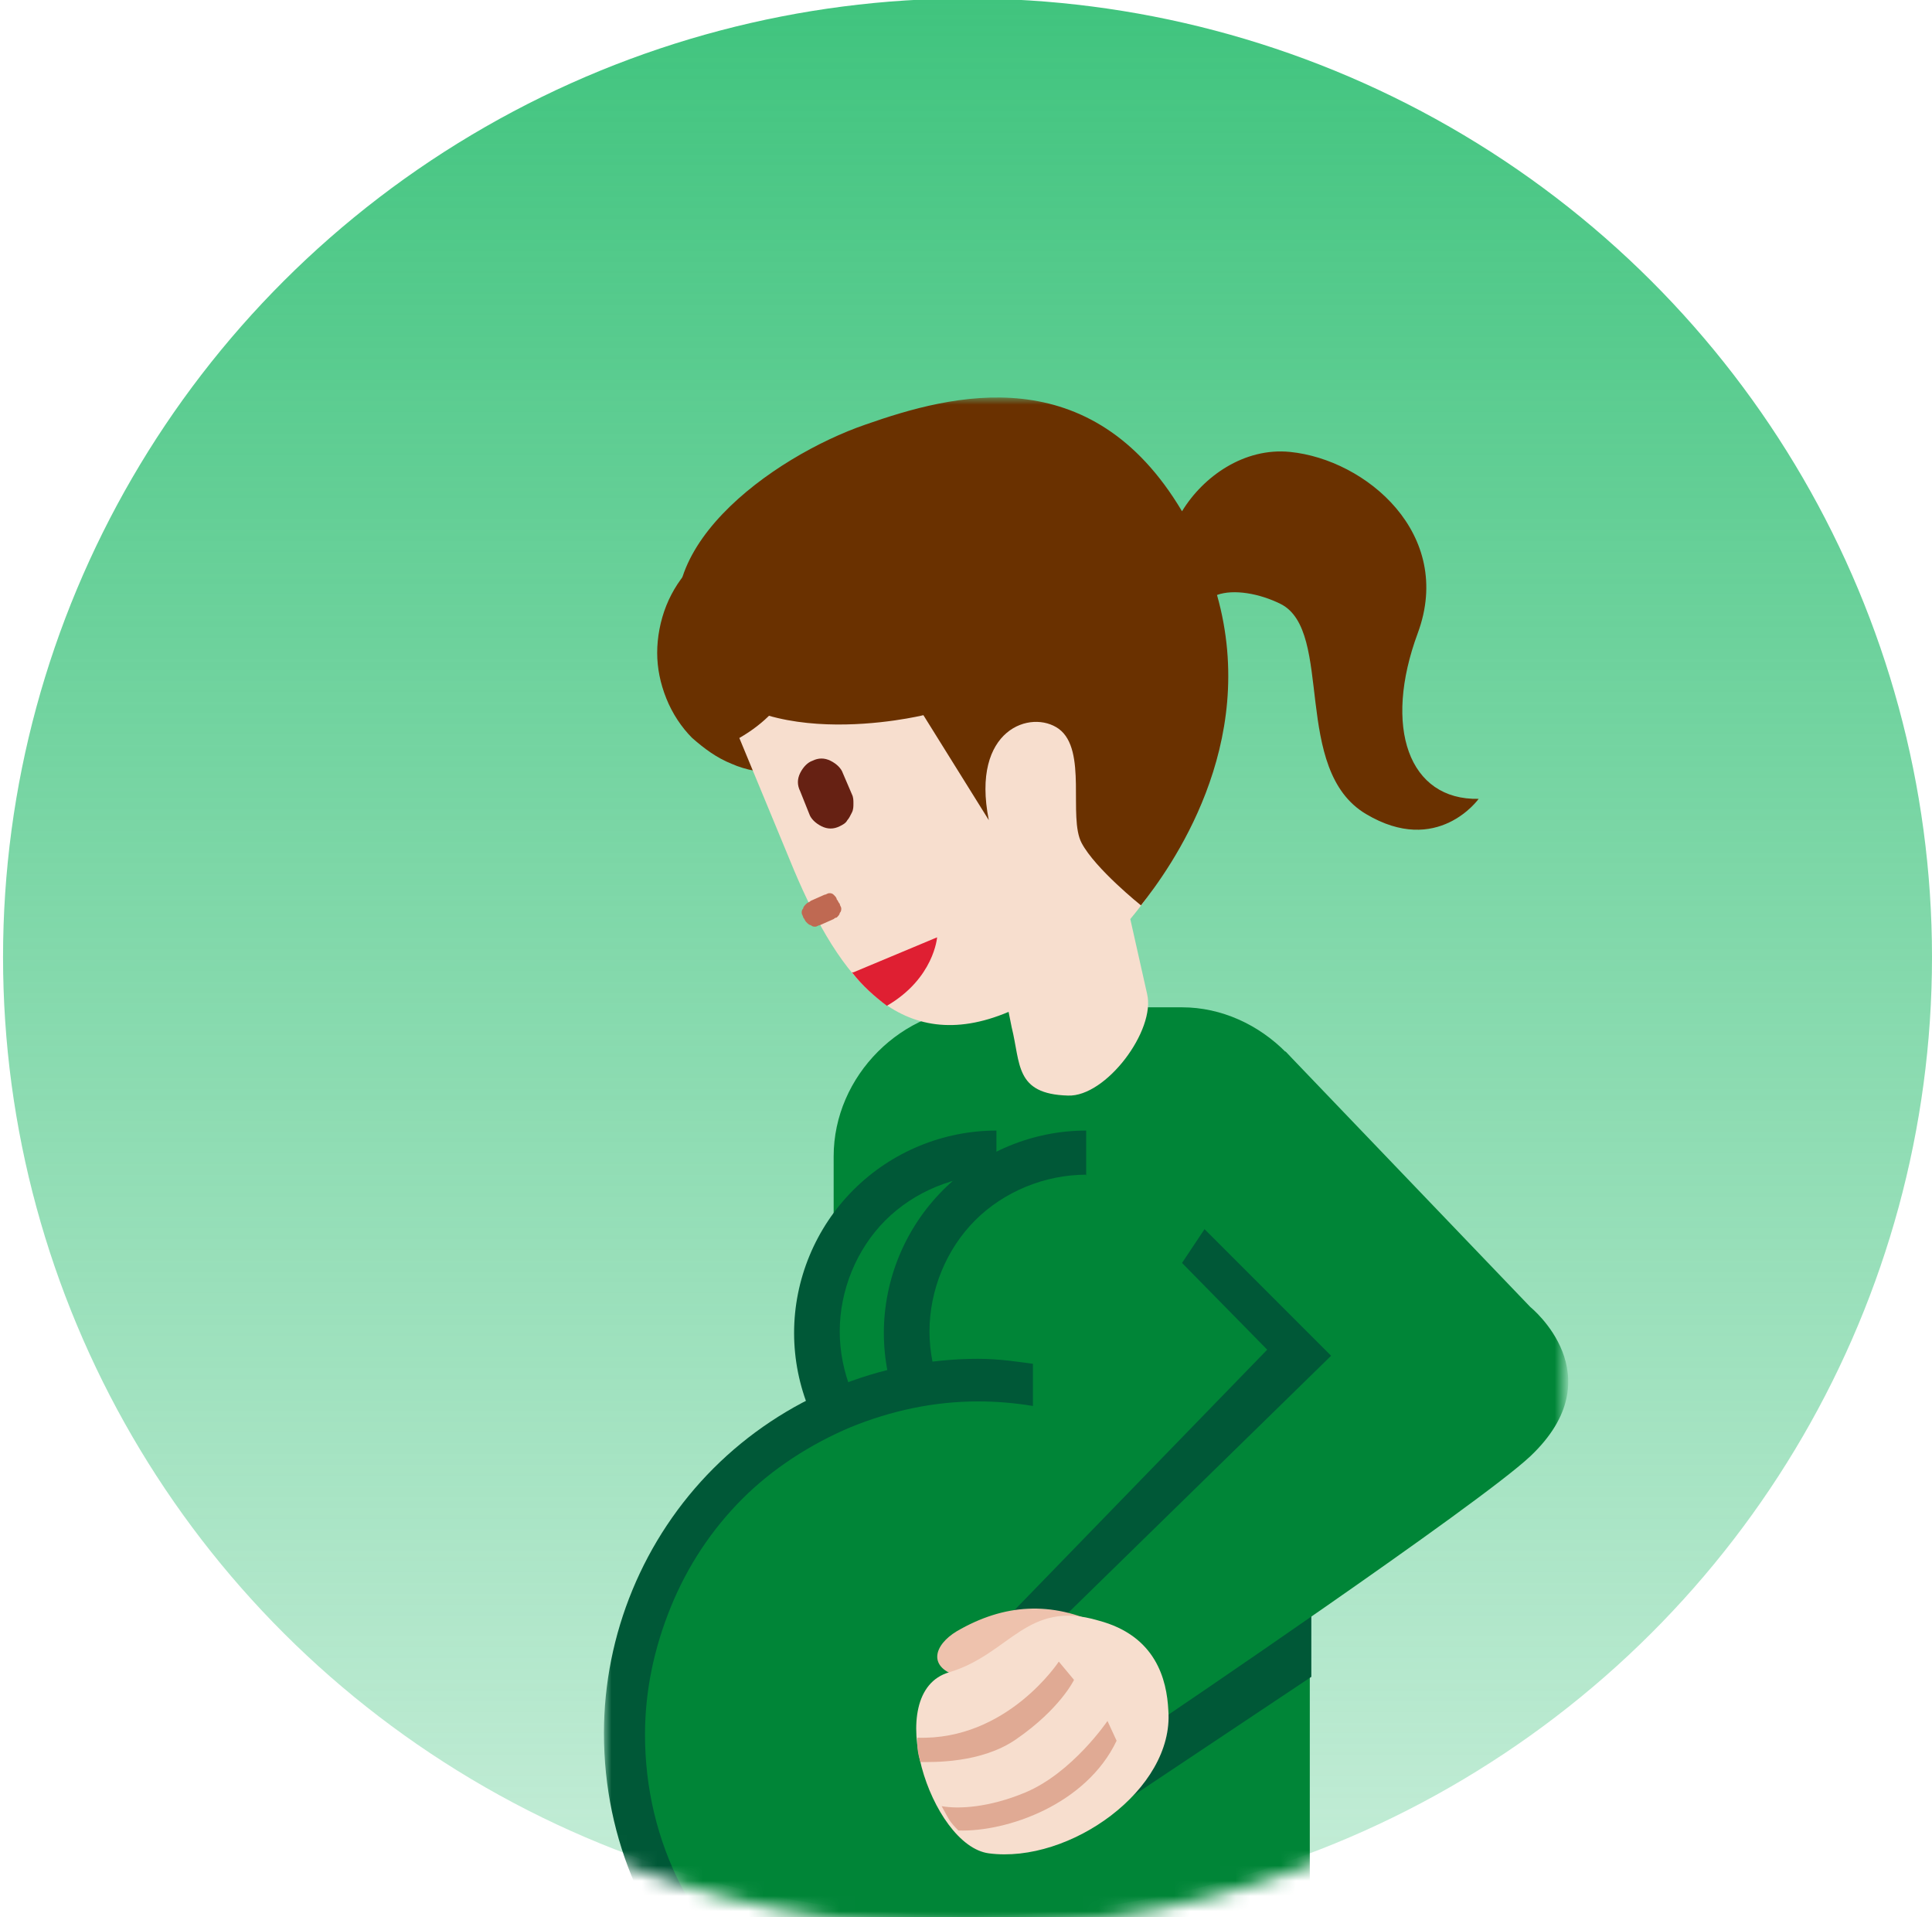 <?xml version="1.0" encoding="utf-8"?>
<!-- Generator: Adobe Illustrator 26.3.1, SVG Export Plug-In . SVG Version: 6.00 Build 0)  -->
<svg version="1.1" id="Ebene_1" xmlns="http://www.w3.org/2000/svg" xmlns:xlink="http://www.w3.org/1999/xlink" x="0px" y="0px"
	 viewBox="0 0 127 126" style="enable-background:new 0 0 127 126;" xml:space="preserve">
<style type="text/css">
	.st0{fill:url(#SVGID_1_);}
	.st1{fill:url(#SVGID_00000023993589686792393760000014539966539699976104_);filter:url(#Adobe_OpacityMaskFilter);}
	.st2{mask:url(#mask0_4741_2340_00000101800606518857584240000013735867008577335203_);}
	.st3{fill:#008537;}
	.st4{fill:#005837;}
	.st5{fill:#EEC2AD;}
	.st6{fill:#F7DECE;}
	.st7{fill:#E0AA94;}
	.st8{fill:#6A3100;}
	.st9{fill:#BF6952;}
	.st10{fill:#662113;}
	.st11{fill:#DF1F32;}
</style>
<linearGradient id="SVGID_1_" gradientUnits="userSpaceOnUse" x1="63.562" y1="128.087" x2="63.562" y2="2.087" gradientTransform="matrix(1 0 0 -1 0 128)">
	<stop  offset="0" style="stop-color:#40C47E"/>
	<stop  offset="1" style="stop-color:#40C47E;stop-opacity:0.3"/>
</linearGradient>
<ellipse class="st0" cx="63.6" cy="62.9" rx="63.4" ry="63"/>
<defs>
	<filter id="Adobe_OpacityMaskFilter" filterUnits="userSpaceOnUse" x="39.7" y="26.1" width="63.3" height="105.7">
		<feColorMatrix  type="matrix" values="1 0 0 0 0  0 1 0 0 0  0 0 1 0 0  0 0 0 1 0"/>
	</filter>
</defs>
<mask maskUnits="userSpaceOnUse" x="39.7" y="26.1" width="63.3" height="105.7" id="mask0_4741_2340_00000101800606518857584240000013735867008577335203_">
	
		<linearGradient id="SVGID_00000010296628706154838790000018337814369334374299_" gradientUnits="userSpaceOnUse" x1="63.562" y1="128.348" x2="63.562" y2="1.345" gradientTransform="matrix(1 0 0 -1 0 128)">
		<stop  offset="0" style="stop-color:#AFC1DC"/>
		<stop  offset="1" style="stop-color:#E2E5ED"/>
	</linearGradient>
	
		<ellipse style="fill:url(#SVGID_00000010296628706154838790000018337814369334374299_);filter:url(#Adobe_OpacityMaskFilter);" cx="63.6" cy="63.2" rx="63.4" ry="63.5"/>
</mask>
<g class="st2">
	<path class="st3" d="M77.7,66.2H64.6c-5.3,0-9.8,4.5-9.8,9.8v55.7h31.3v-26.4l1.3-5.2V76.1C87.5,70.8,82.9,66.2,77.7,66.2z"/>
	<path class="st4" d="M65.5,74.3c-3.5,0-6.9,1.4-9.4,3.9c-2.5,2.5-3.9,5.9-3.9,9.4c0,3.5,1.4,6.9,3.9,9.4c2.5,2.5,5.9,3.9,9.4,3.9
		V74.3z"/>
	<path class="st3" d="M65.5,77.2c-2.7,0-5.4,1.1-7.3,3c-1.9,1.9-3,4.6-3,7.3s1.1,5.4,3,7.3c1.9,1.9,4.6,3,7.3,3V77.2z"/>
	<path class="st4" d="M71.4,74.3c-3.5,0-6.9,1.4-9.4,3.9c-2.5,2.5-3.9,5.9-3.9,9.4c0,3.5,1.4,6.9,3.9,9.4c2.5,2.5,5.9,3.9,9.4,3.9
		V74.3z"/>
	<path class="st3" d="M71.4,77.2c-2.7,0-5.4,1.1-7.3,3c-1.9,1.9-3,4.6-3,7.3s1.1,5.4,3,7.3c1.9,1.9,4.6,3,7.3,3V77.2z"/>
	<path class="st4" d="M47.3,131.7h21.1v-42c-1.4-0.2-2.7-0.4-4.1-0.4c-6.5,0-12.8,2.6-17.4,7.2c-4.6,4.6-7.2,10.9-7.2,17.4
		C39.7,121,42.6,127.3,47.3,131.7z"/>
	<path class="st3" d="M67.9,79.2v13.2c-1.2-0.2-2.4-0.3-3.6-0.3c-2.9,0-5.7,0.6-8.4,1.7c-2.6,1.1-5.1,2.7-7.1,4.7
		c-2,2-3.6,4.4-4.7,7.1c-1.1,2.7-1.7,5.5-1.7,8.4c0,3.5,0.8,6.9,2.4,10c1.6,3.1,3.9,5.8,6.7,7.8h31.5V70.8L67.9,79.2z"/>
	<path class="st4" d="M84.5,72.8l14.3,15.1l-12.6,13.3l0,9L74.5,118l-7.8-12.2l16.6-17.1L77.7,83L84.5,72.8z"/>
	<path class="st3" d="M84.5,69.1l16.1,16.8c0,0,5.6,4.5,0,9.8c-3.4,3.2-24.4,17.4-24.4,17.4l-6.5-6.6l17.8-17.4l-9.8-9.8L84.5,69.1z
		"/>
	<path class="st5" d="M72.4,106.8c-3.3-1.6-6.4-1.4-9.5,0.4c-1.5,0.9-2,2.4,0.2,3C65.3,110.7,72.4,106.8,72.4,106.8z"/>
	<path class="st6" d="M76.8,112.4c0.4,5.2-6.5,10.1-11.8,9.4c-3.8-0.5-7.1-10.6-2.6-11.9c4-1.2,5.1-4.8,9.8-3.4
		C76,107.5,76.7,110.4,76.8,112.4z"/>
	<path class="st7" d="M73.4,114.4l-0.6-1.3c0,0-2.3,3.4-5.4,4.7c-2.4,1-4.4,1.1-5.5,0.9c0.5,0.9,0.5,1,1.1,1.6
		C66.2,120.4,71.4,118.6,73.4,114.4z M66.8,114.3c2.9-2,3.8-3.9,3.8-3.9l-1-1.2c0,0-3.4,5.2-9.3,5c0,0.7,0,0.9,0.2,1.6
		C61.3,115.8,64.5,115.9,66.8,114.3z"/>
	<path class="st8" d="M58.4,39.8c0.4,1,0.6,2,0.6,3c0,1-0.2,2.1-0.6,3.1c-0.4,1-1,1.9-1.7,2.6c-0.7,0.7-1.6,1.3-2.6,1.7
		c-1,0.4-2,0.6-3,0.6c-1,0-2.1-0.2-3-0.6c-1-0.4-1.8-1-2.6-1.7c-0.7-0.7-1.3-1.6-1.7-2.6c-0.4-1-0.6-2-0.6-3c0-1,0.2-2.1,0.6-3.1
		c0.4-1,1-1.9,1.7-2.6c0.7-0.7,1.6-1.3,2.6-1.7c1-0.4,2-0.6,3-0.6s2.1,0.2,3,0.6c1,0.4,1.8,1,2.6,1.7C57.4,38,58,38.8,58.4,39.8z"/>
	<path class="st6" d="M74.3,60.4c3.5-4.2,5.7-9.6,3.8-14l-3-7.2c-16.2,6.1-22.9-2.3-22.9-2.3s3.2,7.7-3.6,11.6l3.6,8.7
		c3,7.1,7,12.3,14.1,9.3l0.2,1c0.6,2.4,0.2,4.4,3.7,4.5c2.5,0.1,5.8-4.3,5.2-6.7L74.3,60.4z"/>
	<path class="st8" d="M93.2,41.6c2.4-6.5-3.4-11.4-8.4-11.9c-3-0.3-5.7,1.6-7.1,3.9c-6-10.1-15.1-7.7-20.8-5.7
		c-6.1,2.1-15.1,8.5-11.6,15.2c3.6,6.8,15.4,3.9,15.4,3.9l4.3,6.9c-1.2-6,2.8-7.3,4.6-6c1.9,1.4,0.6,5.8,1.5,7.5
		c0.9,1.7,3.9,4.1,3.9,4.1c1.9-2.4,7.8-10.5,5-20.4c1.1-0.4,2.8-0.1,4.2,0.6c3.5,1.8,0.7,10.9,5.6,13.8c4.7,2.8,7.4-1,7.4-1
		C92.6,52.6,90.9,47.8,93.2,41.6z"/>
	<path class="st9" d="M54.8,60.4l-0.9,0.4c-0.1,0-0.2,0.1-0.3,0.1c-0.1,0-0.2,0-0.3-0.1c-0.1,0-0.2-0.1-0.3-0.2
		c-0.1-0.1-0.1-0.2-0.2-0.3c0-0.1-0.1-0.2-0.1-0.3c0-0.1,0-0.2,0.1-0.3c0-0.1,0.1-0.2,0.2-0.3c0.1-0.1,0.2-0.1,0.3-0.2l0.9-0.4
		c0.1,0,0.2-0.1,0.3-0.1c0.1,0,0.2,0,0.3,0.1S55,59,55,59.1c0.1,0.1,0.1,0.2,0.2,0.3c0,0.1,0.1,0.2,0.1,0.3c0,0.1,0,0.2-0.1,0.3
		c0,0.1-0.1,0.2-0.2,0.3C55,60.3,54.9,60.3,54.8,60.4z"/>
	<path class="st10" d="M55.2,54.3c-0.4,0.2-0.8,0.2-1.2,0c-0.4-0.2-0.7-0.5-0.8-0.8L52.6,52c-0.2-0.4-0.2-0.8,0-1.2
		c0.2-0.4,0.5-0.7,0.8-0.8c0.4-0.2,0.8-0.2,1.2,0c0.4,0.2,0.7,0.5,0.8,0.8l0.6,1.4c0.1,0.2,0.1,0.4,0.1,0.6s0,0.4-0.1,0.6
		c-0.1,0.2-0.2,0.4-0.3,0.5C55.6,54.1,55.4,54.2,55.2,54.3z"/>
	<path class="st11" d="M56,63.9c0.7,0.9,1.5,1.6,2.3,2.2c3.1-1.8,3.3-4.5,3.3-4.5l-5.5,2.3L56,63.9z"/>
</g>
</svg>
